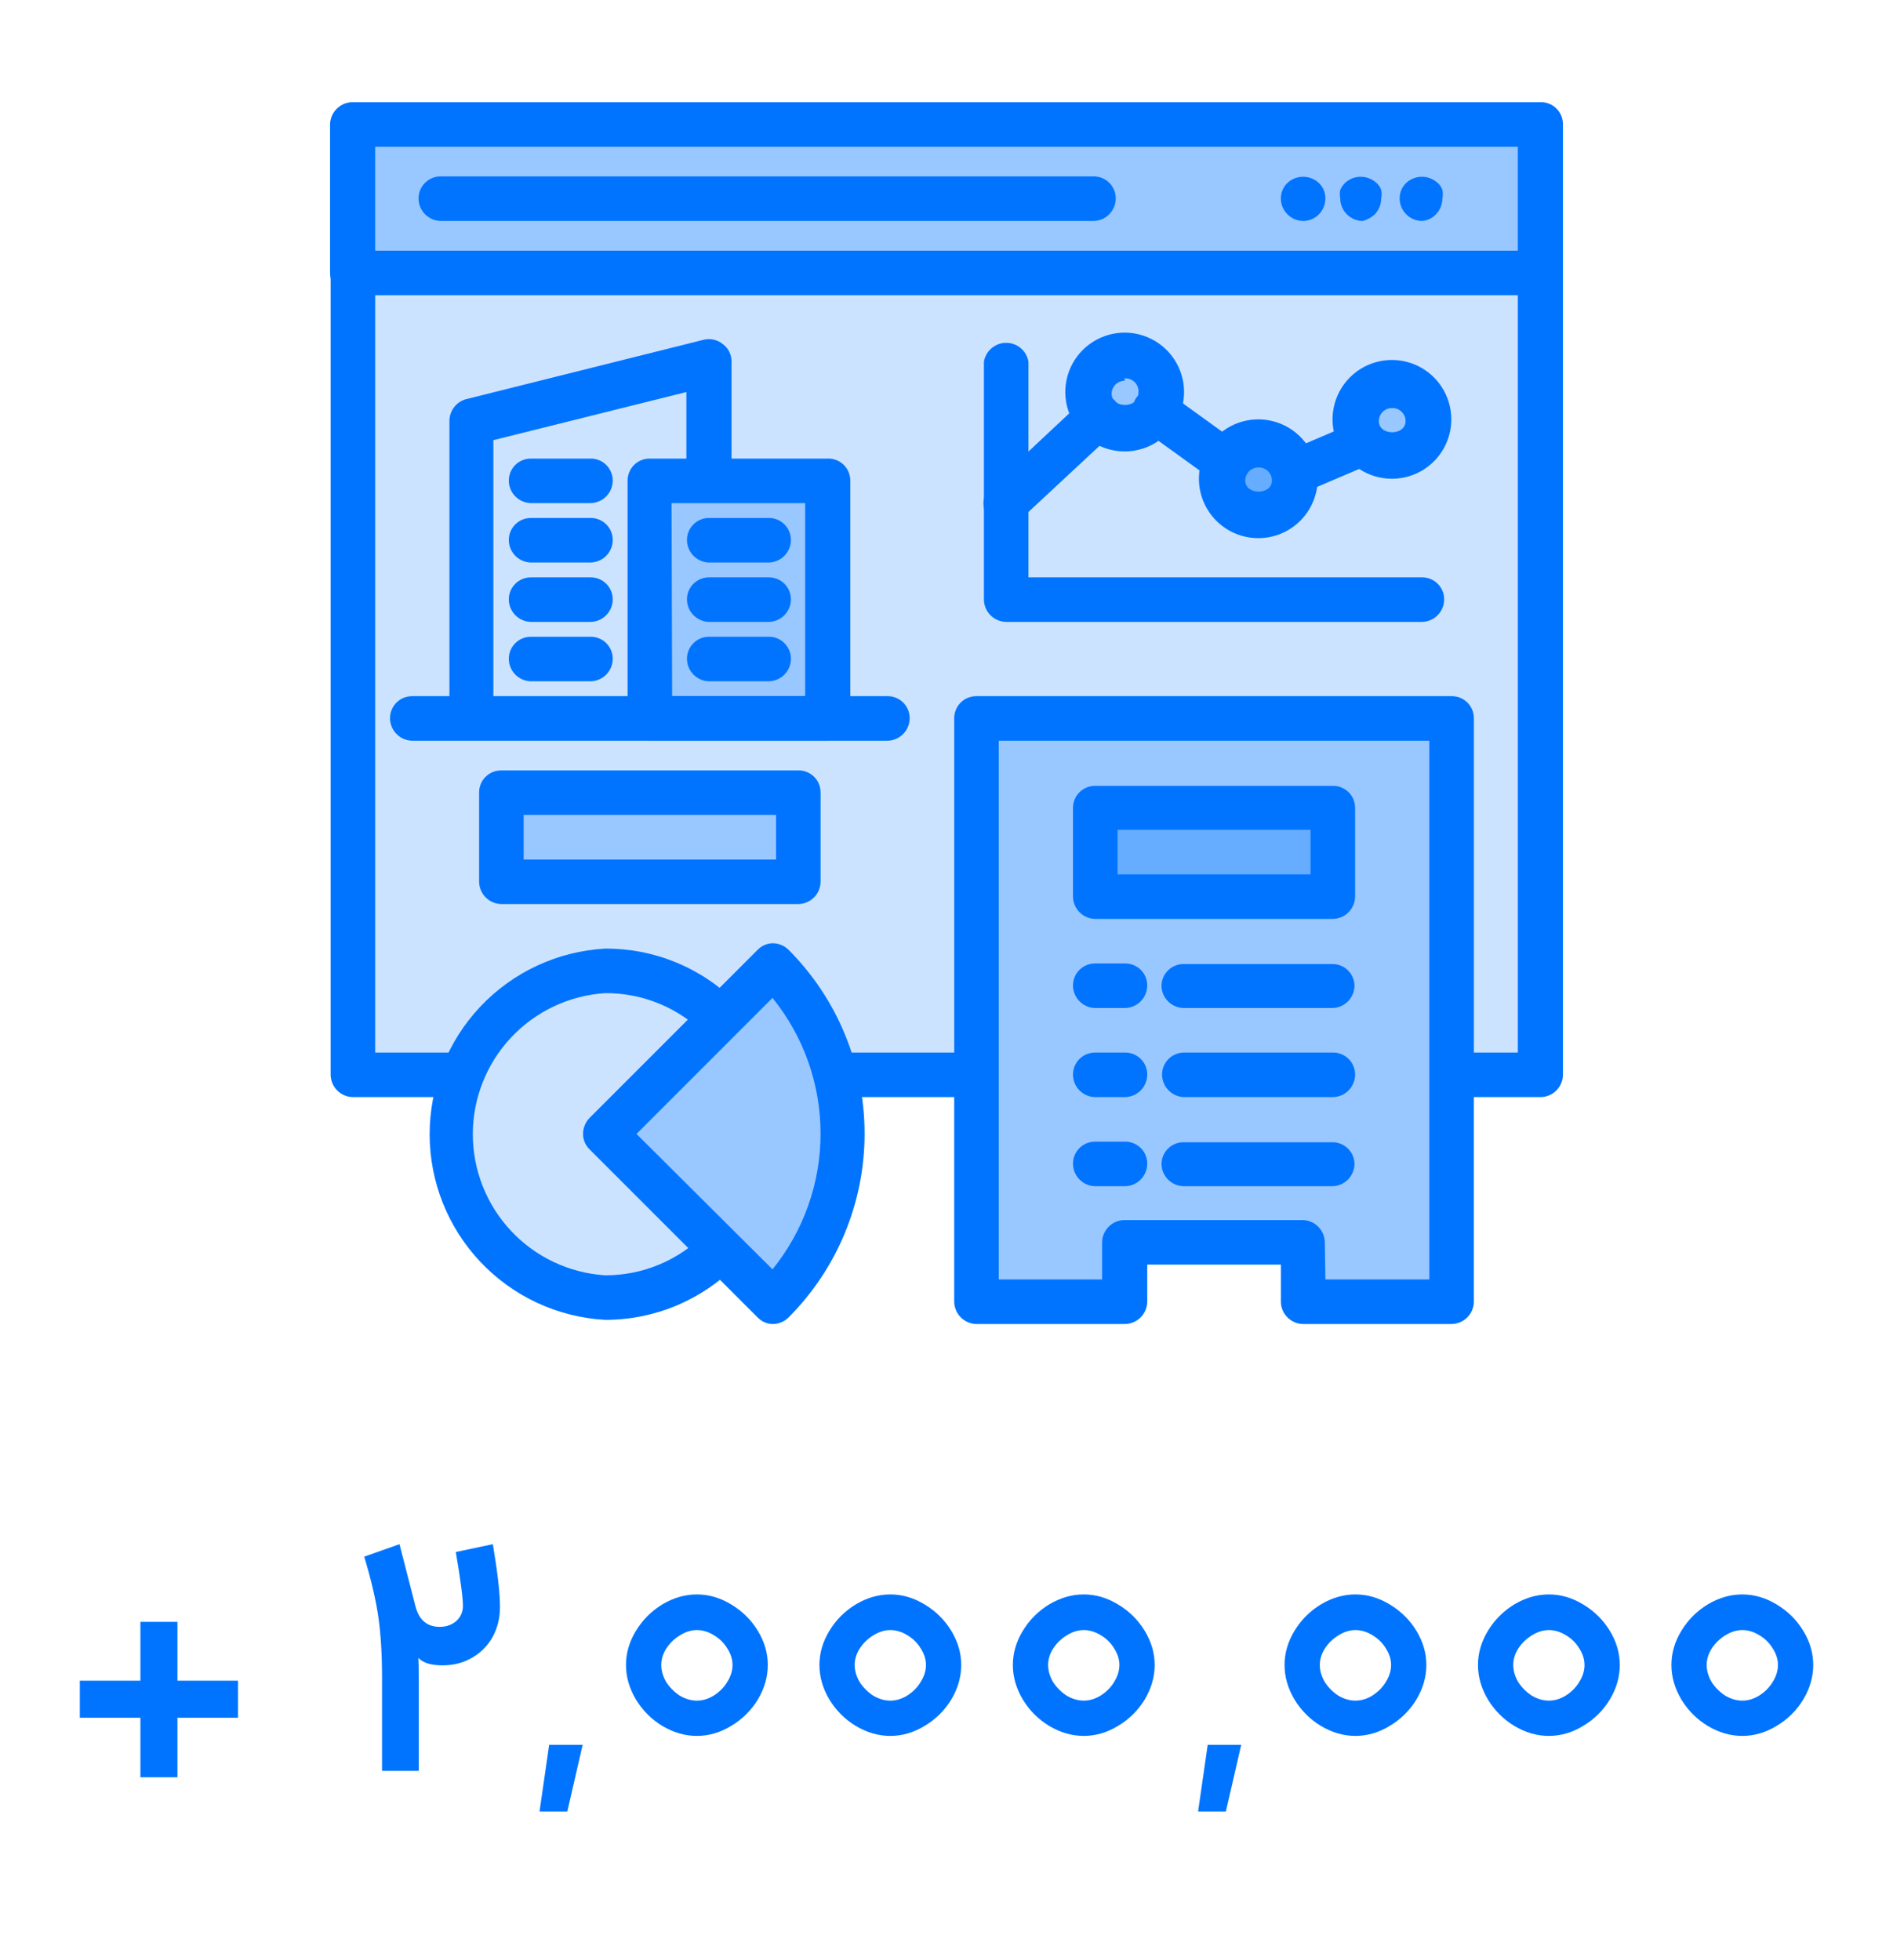 <svg width="170" height="176" viewBox="0 0 170 176" fill="none" xmlns="http://www.w3.org/2000/svg">
<path d="M138.334 11.146H31.667V96.48H138.334V11.146Z" fill="#CCE3FF"/>
<path d="M138.333 98.507H31.667C31.139 98.493 30.637 98.273 30.268 97.895C29.899 97.516 29.693 97.009 29.693 96.48V11.147C29.693 10.888 29.744 10.631 29.843 10.392C29.943 10.152 30.088 9.935 30.271 9.752C30.455 9.568 30.672 9.423 30.912 9.324C31.151 9.225 31.407 9.174 31.667 9.174H138.333C138.597 9.166 138.859 9.212 139.105 9.308C139.351 9.404 139.574 9.548 139.763 9.732C139.952 9.916 140.102 10.136 140.205 10.379C140.307 10.622 140.36 10.883 140.36 11.147V96.48C140.36 97.018 140.146 97.533 139.766 97.913C139.386 98.293 138.871 98.507 138.333 98.507ZM33.693 94.507H136.307V13.174H33.693V94.507Z" fill="#0074FF"/>
<path d="M138.334 11.146H31.667V24.48H138.334V11.146Z" fill="#99C7FF"/>
<path d="M138.333 26.507H31.666C31.138 26.507 30.63 26.301 30.252 25.932C29.873 25.564 29.654 25.062 29.64 24.534V11.2C29.64 10.941 29.691 10.684 29.79 10.445C29.889 10.206 30.034 9.988 30.218 9.805C30.401 9.622 30.618 9.476 30.858 9.377C31.097 9.278 31.354 9.227 31.613 9.227H138.28C138.543 9.22 138.806 9.265 139.051 9.361C139.297 9.457 139.521 9.602 139.71 9.786C139.899 9.97 140.049 10.19 140.151 10.432C140.254 10.675 140.306 10.937 140.306 11.2V24.534C140.293 25.053 140.081 25.547 139.713 25.914C139.346 26.281 138.852 26.493 138.333 26.507ZM33.693 22.507H136.306V13.174H33.693V22.507Z" fill="#0074FF"/>
<path d="M98.227 19.84H39.56C39.032 19.826 38.53 19.606 38.161 19.228C37.793 18.849 37.587 18.341 37.587 17.813C37.587 17.554 37.638 17.297 37.737 17.058C37.836 16.819 37.982 16.601 38.165 16.418C38.348 16.235 38.566 16.089 38.805 15.99C39.044 15.891 39.301 15.84 39.56 15.84H98.227C98.486 15.84 98.743 15.891 98.982 15.99C99.222 16.089 99.439 16.235 99.622 16.418C99.805 16.601 99.951 16.819 100.05 17.058C100.149 17.297 100.2 17.554 100.2 17.813C100.2 18.341 99.994 18.849 99.626 19.228C99.257 19.606 98.755 19.826 98.227 19.84Z" fill="#0074FF"/>
<path d="M117.053 19.84C116.516 19.84 116 19.626 115.62 19.246C115.24 18.866 115.026 18.351 115.026 17.813C115.026 17.554 115.077 17.298 115.178 17.06C115.279 16.822 115.427 16.606 115.613 16.427C115.998 16.07 116.502 15.873 117.026 15.873C117.55 15.873 118.055 16.07 118.44 16.427C118.626 16.606 118.774 16.822 118.875 17.06C118.975 17.298 119.027 17.554 119.026 17.813C119.024 18.351 118.814 18.867 118.44 19.253C118.07 19.619 117.573 19.83 117.053 19.84Z" fill="#0074FF"/>
<path d="M122.387 19.84C121.849 19.84 121.334 19.626 120.954 19.246C120.573 18.866 120.36 18.351 120.36 17.813C120.31 17.567 120.31 17.313 120.36 17.067C120.458 16.827 120.603 16.609 120.787 16.427C121.171 16.07 121.676 15.873 122.2 15.873C122.724 15.873 123.229 16.07 123.613 16.427C123.815 16.593 123.964 16.816 124.04 17.067C124.09 17.313 124.09 17.567 124.04 17.813C124.038 18.351 123.828 18.867 123.453 19.253C123.262 19.426 123.046 19.569 122.813 19.68C122.678 19.75 122.535 19.804 122.387 19.84Z" fill="#0074FF"/>
<path d="M127.72 19.84C127.183 19.84 126.667 19.626 126.287 19.246C125.907 18.866 125.693 18.351 125.693 17.813C125.693 17.554 125.744 17.298 125.845 17.06C125.946 16.822 126.094 16.606 126.28 16.427C126.665 16.07 127.169 15.873 127.693 15.873C128.217 15.873 128.722 16.07 129.107 16.427C129.309 16.593 129.457 16.816 129.533 17.067C129.584 17.313 129.584 17.567 129.533 17.813C129.531 18.351 129.321 18.867 128.947 19.253C128.623 19.592 128.187 19.8 127.72 19.84Z" fill="#0074FF"/>
<path d="M130.334 64.48V116.853H117V111.52H101V116.853H87.667V64.48H130.334Z" fill="#99C7FF"/>
<path d="M130.333 118.88H117C116.481 118.866 115.987 118.654 115.62 118.287C115.252 117.92 115.04 117.426 115.027 116.907V113.547H103.027V116.907C103.013 117.435 102.793 117.937 102.415 118.305C102.036 118.674 101.528 118.88 101 118.88H87.667C87.148 118.866 86.653 118.654 86.286 118.287C85.919 117.92 85.707 117.426 85.693 116.907V64.48C85.693 63.956 85.901 63.455 86.271 63.084C86.641 62.715 87.143 62.507 87.667 62.507H130.333C130.597 62.499 130.859 62.545 131.105 62.641C131.351 62.737 131.574 62.881 131.763 63.065C131.952 63.249 132.102 63.469 132.205 63.712C132.307 63.955 132.36 64.216 132.36 64.48V116.907C132.346 117.435 132.126 117.937 131.748 118.305C131.369 118.674 130.862 118.88 130.333 118.88ZM119.027 114.88H128.36V66.507H89.693V114.88H98.973V111.573C98.973 111.045 99.179 110.537 99.548 110.159C99.917 109.78 100.418 109.56 100.947 109.547H116.947C117.484 109.547 118 109.76 118.38 110.14C118.76 110.52 118.973 111.036 118.973 111.573L119.027 114.88Z" fill="#0074FF"/>
<path d="M119.666 72.48H98.333V80.48H119.666V72.48Z" fill="#66ACFF"/>
<path d="M119.667 82.507H98.334C97.805 82.493 97.304 82.273 96.935 81.894C96.566 81.516 96.36 81.008 96.36 80.48V72.533C96.36 72.274 96.411 72.017 96.51 71.778C96.61 71.539 96.755 71.321 96.938 71.138C97.122 70.955 97.339 70.809 97.579 70.71C97.818 70.611 98.075 70.56 98.334 70.56H119.667C119.931 70.553 120.193 70.599 120.439 70.694C120.684 70.79 120.908 70.935 121.097 71.119C121.286 71.303 121.436 71.522 121.539 71.766C121.641 72.008 121.694 72.269 121.694 72.533V80.533C121.68 81.061 121.46 81.563 121.082 81.932C120.703 82.3 120.195 82.507 119.667 82.507ZM100.36 78.507H117.694V74.507H100.36V78.507Z" fill="#0074FF"/>
<path d="M101 90.507H98.334C97.805 90.493 97.304 90.273 96.935 89.894C96.566 89.516 96.36 89.008 96.36 88.48C96.36 87.957 96.568 87.455 96.938 87.085C97.308 86.715 97.81 86.507 98.334 86.507H101C101.264 86.499 101.526 86.545 101.772 86.641C102.017 86.737 102.241 86.881 102.43 87.065C102.619 87.249 102.769 87.469 102.872 87.712C102.974 87.955 103.027 88.216 103.027 88.48C103.027 89.017 102.813 89.533 102.433 89.913C102.053 90.293 101.538 90.507 101 90.507Z" fill="#0074FF"/>
<path d="M119.667 90.507H106.333C105.805 90.507 105.297 90.3 104.919 89.932C104.54 89.563 104.321 89.061 104.307 88.533C104.307 88.01 104.515 87.508 104.885 87.138C105.255 86.768 105.757 86.56 106.28 86.56H119.613C119.877 86.553 120.139 86.599 120.385 86.694C120.63 86.79 120.854 86.935 121.043 87.119C121.232 87.303 121.382 87.522 121.485 87.766C121.587 88.008 121.64 88.269 121.64 88.533C121.626 89.052 121.414 89.546 121.047 89.914C120.68 90.281 120.186 90.493 119.667 90.507Z" fill="#0074FF"/>
<path d="M101 98.507H98.334C97.805 98.493 97.304 98.273 96.935 97.894C96.566 97.516 96.36 97.008 96.36 96.48C96.36 95.957 96.568 95.455 96.938 95.085C97.308 94.715 97.81 94.507 98.334 94.507H101C101.264 94.499 101.526 94.545 101.772 94.641C102.017 94.737 102.241 94.881 102.43 95.065C102.619 95.249 102.769 95.469 102.872 95.712C102.974 95.955 103.027 96.216 103.027 96.48C103.027 97.017 102.813 97.533 102.433 97.913C102.053 98.293 101.538 98.507 101 98.507Z" fill="#0074FF"/>
<path d="M119.667 98.507H106.334C105.805 98.493 105.304 98.273 104.935 97.894C104.566 97.516 104.36 97.008 104.36 96.48C104.36 95.957 104.568 95.455 104.938 95.085C105.308 94.715 105.81 94.507 106.334 94.507H119.667C119.931 94.499 120.193 94.545 120.439 94.641C120.684 94.737 120.908 94.881 121.097 95.065C121.286 95.249 121.436 95.469 121.539 95.712C121.641 95.955 121.694 96.216 121.694 96.48C121.694 97.017 121.48 97.533 121.1 97.913C120.72 98.293 120.204 98.507 119.667 98.507Z" fill="#0074FF"/>
<path d="M101 106.507H98.334C97.805 106.493 97.304 106.273 96.935 105.894C96.566 105.516 96.36 105.008 96.36 104.48C96.36 103.957 96.568 103.455 96.938 103.085C97.308 102.714 97.81 102.507 98.334 102.507H101C101.264 102.499 101.526 102.545 101.772 102.641C102.017 102.737 102.241 102.881 102.43 103.065C102.619 103.249 102.769 103.469 102.872 103.712C102.974 103.955 103.027 104.216 103.027 104.48C103.027 105.017 102.813 105.533 102.433 105.913C102.053 106.293 101.538 106.507 101 106.507Z" fill="#0074FF"/>
<path d="M119.667 106.506H106.333C105.805 106.507 105.297 106.3 104.919 105.932C104.54 105.563 104.321 105.061 104.307 104.533C104.307 104.01 104.515 103.508 104.885 103.138C105.255 102.768 105.757 102.56 106.28 102.56H119.613C119.877 102.553 120.139 102.598 120.385 102.694C120.63 102.79 120.854 102.935 121.043 103.119C121.232 103.303 121.382 103.522 121.485 103.765C121.587 104.008 121.64 104.269 121.64 104.533C121.626 105.052 121.414 105.546 121.047 105.914C120.68 106.281 120.186 106.493 119.667 106.506Z" fill="#0074FF"/>
<path d="M71.667 71.147H45V79.147H71.667V71.147Z" fill="#99C7FF"/>
<path d="M71.666 81.174H45C44.471 81.16 43.97 80.94 43.601 80.561C43.232 80.183 43.026 79.675 43.026 79.147V71.147C43.026 70.624 43.234 70.122 43.604 69.751C43.974 69.382 44.476 69.174 45 69.174H71.666C71.93 69.166 72.192 69.212 72.438 69.308C72.683 69.404 72.907 69.548 73.096 69.732C73.285 69.916 73.435 70.136 73.538 70.379C73.64 70.622 73.693 70.883 73.693 71.147V79.147C73.693 79.684 73.48 80.2 73.099 80.58C72.719 80.96 72.204 81.174 71.666 81.174ZM47.026 77.174H69.693V73.174H47.026V77.174Z" fill="#0074FF"/>
<path d="M74.333 43.147H58.333V64.48H74.333V43.147Z" fill="#99C7FF"/>
<path d="M74.334 66.507H58.334C57.806 66.493 57.304 66.273 56.935 65.895C56.566 65.516 56.36 65.009 56.36 64.48V43.147C56.36 42.888 56.411 42.631 56.511 42.392C56.61 42.152 56.755 41.935 56.938 41.752C57.122 41.568 57.339 41.423 57.578 41.324C57.818 41.225 58.075 41.174 58.334 41.174H74.334C74.597 41.166 74.86 41.212 75.105 41.308C75.351 41.404 75.575 41.548 75.764 41.732C75.953 41.916 76.103 42.136 76.205 42.379C76.308 42.622 76.36 42.883 76.36 43.147V64.48C76.36 65.018 76.147 65.533 75.767 65.913C75.387 66.293 74.871 66.507 74.334 66.507ZM60.36 62.507H72.307V45.174H60.307L60.36 62.507Z" fill="#0074FF"/>
<path d="M63.667 66.454H42.334C41.815 66.44 41.321 66.228 40.953 65.861C40.586 65.493 40.374 64.999 40.36 64.48V37.813C40.356 37.366 40.501 36.929 40.771 36.572C41.041 36.215 41.422 35.958 41.854 35.84L63.187 30.507C63.481 30.434 63.788 30.43 64.084 30.494C64.38 30.559 64.657 30.691 64.894 30.88C65.147 31.062 65.352 31.302 65.492 31.581C65.631 31.86 65.7 32.169 65.694 32.48V43.147H61.64V35.2L44.307 39.52V62.614H63.614L63.667 66.454Z" fill="#0074FF"/>
<path d="M79.666 66.507H37C36.471 66.493 35.97 66.273 35.601 65.894C35.232 65.516 35.026 65.008 35.026 64.48C35.026 63.956 35.234 63.455 35.604 63.084C35.974 62.715 36.476 62.507 37 62.507H79.666C79.93 62.499 80.192 62.545 80.438 62.641C80.683 62.737 80.907 62.881 81.096 63.065C81.285 63.249 81.435 63.469 81.538 63.712C81.64 63.955 81.693 64.216 81.693 64.48C81.693 65.017 81.48 65.533 81.099 65.913C80.719 66.293 80.204 66.507 79.666 66.507Z" fill="#0074FF"/>
<path d="M69 50.507H63.667C63.139 50.493 62.637 50.273 62.268 49.894C61.899 49.516 61.693 49.008 61.693 48.48C61.693 48.221 61.744 47.964 61.843 47.725C61.943 47.485 62.088 47.268 62.271 47.084C62.455 46.901 62.672 46.756 62.911 46.657C63.151 46.558 63.407 46.507 63.667 46.507H69C69.264 46.499 69.526 46.545 69.772 46.641C70.017 46.737 70.241 46.881 70.43 47.065C70.619 47.249 70.769 47.469 70.871 47.712C70.974 47.955 71.027 48.216 71.027 48.48C71.027 49.017 70.813 49.533 70.433 49.913C70.053 50.293 69.537 50.507 69 50.507Z" fill="#0074FF"/>
<path d="M69 55.84H63.667C63.139 55.826 62.637 55.606 62.268 55.228C61.899 54.849 61.693 54.342 61.693 53.813C61.693 53.554 61.744 53.298 61.843 53.058C61.943 52.819 62.088 52.601 62.271 52.418C62.455 52.235 62.672 52.089 62.911 51.99C63.151 51.891 63.407 51.84 63.667 51.84H69C69.264 51.833 69.526 51.879 69.772 51.975C70.017 52.071 70.241 52.215 70.43 52.399C70.619 52.583 70.769 52.803 70.871 53.046C70.974 53.289 71.027 53.55 71.027 53.813C71.027 54.351 70.813 54.866 70.433 55.246C70.053 55.627 69.537 55.84 69 55.84Z" fill="#0074FF"/>
<path d="M69 61.174H63.667C63.139 61.16 62.637 60.94 62.268 60.561C61.899 60.183 61.693 59.675 61.693 59.147C61.693 58.623 61.901 58.122 62.271 57.752C62.641 57.382 63.143 57.174 63.667 57.174H69C69.264 57.166 69.526 57.212 69.772 57.308C70.017 57.404 70.241 57.548 70.43 57.732C70.619 57.916 70.769 58.136 70.871 58.379C70.974 58.622 71.027 58.883 71.027 59.147C71.027 59.684 70.813 60.2 70.433 60.58C70.053 60.96 69.537 61.174 69 61.174Z" fill="#0074FF"/>
<path d="M53 50.507H47.667C47.139 50.493 46.637 50.273 46.268 49.894C45.899 49.516 45.693 49.008 45.693 48.48C45.693 48.221 45.744 47.964 45.843 47.725C45.943 47.485 46.088 47.268 46.271 47.084C46.455 46.901 46.672 46.756 46.911 46.657C47.151 46.558 47.407 46.507 47.667 46.507H53C53.264 46.499 53.526 46.545 53.772 46.641C54.017 46.737 54.241 46.881 54.43 47.065C54.619 47.249 54.769 47.469 54.871 47.712C54.974 47.955 55.027 48.216 55.027 48.48C55.027 49.017 54.813 49.533 54.433 49.913C54.053 50.293 53.538 50.507 53 50.507Z" fill="#0074FF"/>
<path d="M53 45.174H47.667C47.139 45.16 46.637 44.94 46.268 44.561C45.899 44.183 45.693 43.675 45.693 43.147C45.693 42.623 45.901 42.122 46.271 41.752C46.641 41.382 47.143 41.174 47.667 41.174H53C53.264 41.166 53.526 41.212 53.772 41.308C54.017 41.404 54.241 41.548 54.43 41.732C54.619 41.916 54.769 42.136 54.871 42.379C54.974 42.622 55.027 42.883 55.027 43.147C55.027 43.684 54.813 44.2 54.433 44.58C54.053 44.96 53.538 45.174 53 45.174Z" fill="#0074FF"/>
<path d="M53 55.84H47.667C47.139 55.826 46.637 55.606 46.268 55.228C45.899 54.849 45.693 54.342 45.693 53.813C45.693 53.554 45.744 53.298 45.843 53.058C45.943 52.819 46.088 52.601 46.271 52.418C46.455 52.235 46.672 52.089 46.911 51.99C47.151 51.891 47.407 51.84 47.667 51.84H53C53.264 51.833 53.526 51.879 53.772 51.975C54.017 52.071 54.241 52.215 54.43 52.399C54.619 52.583 54.769 52.803 54.871 53.046C54.974 53.289 55.027 53.55 55.027 53.813C55.027 54.351 54.813 54.866 54.433 55.246C54.053 55.627 53.538 55.84 53 55.84Z" fill="#0074FF"/>
<path d="M53 61.174H47.667C47.139 61.16 46.637 60.94 46.268 60.561C45.899 60.183 45.693 59.675 45.693 59.147C45.693 58.623 45.901 58.122 46.271 57.752C46.641 57.382 47.143 57.174 47.667 57.174H53C53.264 57.166 53.526 57.212 53.772 57.308C54.017 57.404 54.241 57.548 54.43 57.732C54.619 57.916 54.769 58.136 54.871 58.379C54.974 58.622 55.027 58.883 55.027 59.147C55.027 59.684 54.813 60.2 54.433 60.58C54.053 60.96 53.538 61.174 53 61.174Z" fill="#0074FF"/>
<path d="M64.733 112.16C63.038 113.862 60.952 115.122 58.656 115.828C56.361 116.535 53.927 116.667 51.569 116.213C49.211 115.76 47 114.734 45.131 113.225C43.262 111.717 41.791 109.773 40.849 107.564C39.907 105.355 39.522 102.948 39.728 100.555C39.933 98.163 40.723 95.857 42.028 93.841C43.334 91.825 45.114 90.16 47.213 88.993C49.312 87.826 51.665 87.192 54.066 87.147C56.038 87.116 57.997 87.477 59.828 88.209C61.659 88.942 63.327 90.031 64.733 91.414" fill="#CCE3FF"/>
<path d="M54.333 118.507C50.076 118.266 46.072 116.405 43.144 113.306C40.215 110.206 38.583 106.104 38.583 101.84C38.583 97.576 40.215 93.473 43.144 90.374C46.072 87.275 50.076 85.414 54.333 85.173C56.522 85.159 58.691 85.581 60.715 86.414C62.738 87.247 64.576 88.475 66.12 90.026L63.293 92.853C62.12 91.674 60.723 90.74 59.185 90.109C57.646 89.477 55.996 89.159 54.333 89.173C51.116 89.382 48.099 90.807 45.894 93.16C43.689 95.512 42.462 98.616 42.462 101.84C42.462 105.064 43.689 108.167 45.894 110.52C48.099 112.872 51.116 114.298 54.333 114.507C56 114.514 57.652 114.188 59.191 113.547C60.73 112.905 62.125 111.962 63.293 110.773L66.12 113.6C64.579 115.158 62.743 116.394 60.719 117.237C58.696 118.079 56.525 118.511 54.333 118.507Z" fill="#0074FF"/>
<path d="M75.666 101.814C75.668 104.616 75.119 107.391 74.048 109.981C72.977 112.571 71.407 114.924 69.426 116.907L54.333 101.814L69.426 86.72C71.407 88.703 72.977 91.056 74.048 93.646C75.119 96.236 75.668 99.011 75.666 101.814Z" fill="#99C7FF"/>
<path d="M69.427 118.88C69.168 118.881 68.912 118.829 68.674 118.728C68.436 118.628 68.22 118.48 68.04 118.293L52.947 103.2C52.761 103.02 52.613 102.805 52.512 102.567C52.411 102.328 52.36 102.072 52.36 101.813C52.362 101.276 52.573 100.759 52.947 100.373L68.04 85.28C68.22 85.094 68.436 84.946 68.674 84.845C68.912 84.744 69.168 84.693 69.427 84.693C69.947 84.704 70.444 84.914 70.814 85.28C75.188 89.66 77.644 95.597 77.644 101.787C77.644 107.977 75.188 113.913 70.814 118.293C70.444 118.66 69.947 118.87 69.427 118.88ZM57.16 101.813L69.374 113.973C72.167 110.526 73.691 106.224 73.691 101.787C73.691 97.35 72.167 93.048 69.374 89.6L57.16 101.813Z" fill="#0074FF"/>
<path d="M127.667 55.84H90.334C89.805 55.826 89.304 55.607 88.935 55.228C88.566 54.849 88.36 54.342 88.36 53.814V32.48C88.438 32.006 88.682 31.575 89.048 31.263C89.415 30.952 89.88 30.781 90.36 30.781C90.841 30.781 91.306 30.952 91.672 31.263C92.039 31.575 92.283 32.006 92.36 32.48V51.84H127.667C127.931 51.833 128.193 51.879 128.439 51.975C128.684 52.071 128.908 52.215 129.097 52.399C129.286 52.583 129.436 52.803 129.539 53.046C129.641 53.289 129.694 53.55 129.694 53.814C129.694 54.351 129.48 54.867 129.1 55.247C128.72 55.627 128.204 55.84 127.667 55.84Z" fill="#0074FF"/>
<path d="M101 38.347C102.767 38.347 104.2 36.914 104.2 35.147C104.2 33.38 102.767 31.947 101 31.947C99.233 31.947 97.8 33.38 97.8 35.147C97.8 36.914 99.233 38.347 101 38.347Z" fill="#99C7FF"/>
<path d="M101 40.533C99.945 40.533 98.914 40.221 98.037 39.635C97.16 39.048 96.477 38.215 96.073 37.241C95.669 36.267 95.564 35.194 95.769 34.16C95.975 33.125 96.483 32.175 97.229 31.429C97.975 30.683 98.925 30.175 99.96 29.969C100.994 29.763 102.067 29.869 103.041 30.273C104.016 30.676 104.849 31.36 105.435 32.237C106.021 33.114 106.334 34.145 106.334 35.2C106.334 36.614 105.772 37.971 104.772 38.971C103.771 39.971 102.415 40.533 101 40.533ZM101 34.187C100.689 34.187 100.391 34.31 100.171 34.53C99.951 34.75 99.827 35.049 99.827 35.36C99.827 36.693 102.227 36.693 102.227 35.36C102.26 35.184 102.252 35.004 102.205 34.832C102.157 34.66 102.071 34.501 101.952 34.367C101.834 34.233 101.687 34.128 101.522 34.06C101.357 33.992 101.178 33.962 101 33.973V34.187Z" fill="#0074FF"/>
<path d="M125 41.013C126.767 41.013 128.2 39.581 128.2 37.813C128.2 36.046 126.767 34.613 125 34.613C123.232 34.613 121.8 36.046 121.8 37.813C121.8 39.581 123.232 41.013 125 41.013Z" fill="#99C7FF"/>
<path d="M125 42.986C123.945 42.986 122.914 42.674 122.037 42.088C121.16 41.502 120.477 40.669 120.073 39.694C119.669 38.72 119.564 37.647 119.769 36.613C119.975 35.578 120.483 34.628 121.229 33.882C121.975 33.136 122.925 32.628 123.96 32.422C124.994 32.217 126.067 32.322 127.041 32.726C128.016 33.129 128.849 33.813 129.435 34.69C130.021 35.567 130.334 36.598 130.334 37.653C130.334 39.068 129.772 40.424 128.772 41.424C127.771 42.425 126.415 42.986 125 42.986ZM125 36.64C124.689 36.64 124.391 36.763 124.171 36.983C123.951 37.203 123.827 37.502 123.827 37.813C123.827 39.147 126.227 39.147 126.227 37.813C126.227 37.654 126.195 37.497 126.133 37.352C126.071 37.206 125.979 37.074 125.865 36.964C125.75 36.854 125.614 36.769 125.466 36.713C125.317 36.658 125.159 36.633 125 36.64Z" fill="#0074FF"/>
<path d="M113 46.347C114.767 46.347 116.2 44.914 116.2 43.147C116.2 41.38 114.767 39.947 113 39.947C111.232 39.947 109.8 41.38 109.8 43.147C109.8 44.914 111.232 46.347 113 46.347Z" fill="#66ACFF"/>
<path d="M113 48.32C111.945 48.32 110.914 48.007 110.037 47.421C109.16 46.835 108.477 46.002 108.073 45.028C107.669 44.053 107.564 42.981 107.769 41.946C107.975 40.912 108.483 39.961 109.229 39.215C109.975 38.469 110.925 37.962 111.96 37.756C112.994 37.55 114.067 37.656 115.041 38.059C116.016 38.463 116.849 39.147 117.435 40.024C118.021 40.901 118.334 41.932 118.334 42.987C118.334 44.401 117.772 45.758 116.772 46.758C115.771 47.758 114.415 48.32 113 48.32ZM113 41.973C112.689 41.973 112.391 42.097 112.171 42.317C111.951 42.537 111.827 42.836 111.827 43.147C111.827 44.48 114.227 44.48 114.227 43.147C114.227 42.988 114.195 42.831 114.133 42.685C114.071 42.539 113.979 42.407 113.865 42.297C113.75 42.188 113.614 42.103 113.466 42.047C113.317 41.991 113.159 41.966 113 41.973Z" fill="#0074FF"/>
<path d="M90.334 47.253C90.062 47.255 89.793 47.198 89.545 47.088C89.297 46.978 89.075 46.816 88.894 46.613C88.525 46.235 88.319 45.728 88.319 45.2C88.319 44.672 88.525 44.165 88.894 43.787L97.267 35.947C97.645 35.579 98.152 35.373 98.68 35.373C99.208 35.373 99.715 35.579 100.093 35.947C100.282 36.131 100.432 36.35 100.535 36.593C100.637 36.836 100.69 37.097 100.69 37.36C100.69 37.623 100.637 37.884 100.535 38.127C100.432 38.37 100.282 38.59 100.093 38.773L91.667 46.613C91.5 46.805 91.296 46.961 91.066 47.071C90.837 47.181 90.588 47.243 90.334 47.253Z" fill="#0074FF"/>
<path d="M110.227 43.573C109.805 43.581 109.393 43.45 109.053 43.2L102.547 38.507C102.329 38.353 102.145 38.157 102.003 37.932C101.861 37.706 101.766 37.455 101.721 37.193C101.676 36.93 101.684 36.662 101.743 36.402C101.803 36.142 101.913 35.897 102.067 35.68C102.394 35.261 102.869 34.983 103.395 34.904C103.921 34.825 104.457 34.95 104.893 35.253L111.4 39.947C111.619 40.1 111.805 40.296 111.945 40.523C112.086 40.751 112.179 41.004 112.219 41.269C112.259 41.533 112.245 41.803 112.177 42.061C112.11 42.32 111.991 42.562 111.827 42.773C111.645 43.026 111.404 43.232 111.126 43.371C110.847 43.511 110.538 43.58 110.227 43.573Z" fill="#0074FF"/>
<path d="M116.2 44.427C115.812 44.417 115.435 44.297 115.113 44.079C114.792 43.862 114.54 43.556 114.387 43.2C114.282 42.959 114.227 42.699 114.224 42.436C114.221 42.173 114.271 41.912 114.37 41.669C114.469 41.425 114.616 41.204 114.802 41.018C114.988 40.832 115.21 40.686 115.453 40.587L121.693 37.92C121.935 37.815 122.194 37.76 122.457 37.757C122.72 37.754 122.981 37.804 123.225 37.903C123.468 38.002 123.689 38.15 123.875 38.336C124.061 38.522 124.208 38.743 124.307 38.987C124.411 39.228 124.467 39.487 124.47 39.751C124.472 40.013 124.423 40.274 124.323 40.518C124.224 40.761 124.077 40.982 123.891 41.168C123.705 41.354 123.484 41.501 123.24 41.6L117 44.267C116.746 44.371 116.475 44.425 116.2 44.427Z" fill="#0074FF"/>
<path d="M7.169 150.904H12.609V145.624H15.937V150.904H21.377V154.232H15.937V159.576H12.609V154.232H7.169V150.904ZM39.749 149.528C38.703 149.528 37.978 149.304 37.573 148.856C37.594 149.197 37.605 149.795 37.605 150.648V159H34.309V150.68C34.309 148.589 34.202 146.787 33.989 145.272C33.775 143.736 33.349 141.901 32.709 139.768L35.877 138.648L37.317 144.248C37.637 145.464 38.362 146.072 39.493 146.072C40.069 146.072 40.559 145.901 40.965 145.56C41.37 145.197 41.573 144.739 41.573 144.184C41.573 143.459 41.359 141.848 40.933 139.352L44.261 138.648C44.687 141.187 44.901 143.064 44.901 144.28C44.901 145.283 44.677 146.189 44.229 147C43.781 147.789 43.162 148.408 42.373 148.856C41.605 149.304 40.73 149.528 39.749 149.528ZM52.325 156.664H49.317L48.453 162.648H50.949L52.325 156.664ZM62.584 143.16C63.651 143.16 64.675 143.459 65.656 144.056C66.659 144.653 67.459 145.443 68.056 146.424C68.654 147.405 68.952 148.429 68.952 149.496C68.952 150.563 68.654 151.597 68.056 152.6C67.459 153.581 66.659 154.371 65.656 154.968C64.675 155.565 63.651 155.864 62.584 155.864C61.518 155.864 60.483 155.565 59.48 154.968C58.499 154.371 57.71 153.581 57.112 152.6C56.515 151.597 56.216 150.563 56.216 149.496C56.216 148.429 56.515 147.405 57.112 146.424C57.71 145.443 58.499 144.653 59.48 144.056C60.483 143.459 61.518 143.16 62.584 143.16ZM62.584 152.696C63.096 152.696 63.598 152.547 64.088 152.248C64.6 151.928 65.006 151.523 65.304 151.032C65.624 150.52 65.784 150.008 65.784 149.496C65.784 148.984 65.624 148.483 65.304 147.992C65.006 147.501 64.6 147.107 64.088 146.808C63.598 146.509 63.096 146.36 62.584 146.36C62.072 146.36 61.56 146.52 61.048 146.84C60.558 147.139 60.152 147.533 59.832 148.024C59.534 148.493 59.384 148.984 59.384 149.496C59.384 150.008 59.534 150.52 59.832 151.032C60.152 151.523 60.558 151.928 61.048 152.248C61.56 152.547 62.072 152.696 62.584 152.696ZM79.956 143.16C81.022 143.16 82.046 143.459 83.028 144.056C84.03 144.653 84.83 145.443 85.427 146.424C86.025 147.405 86.323 148.429 86.323 149.496C86.323 150.563 86.025 151.597 85.427 152.6C84.83 153.581 84.03 154.371 83.028 154.968C82.046 155.565 81.022 155.864 79.956 155.864C78.889 155.864 77.854 155.565 76.852 154.968C75.87 154.371 75.081 153.581 74.484 152.6C73.886 151.597 73.588 150.563 73.588 149.496C73.588 148.429 73.886 147.405 74.484 146.424C75.081 145.443 75.87 144.653 76.852 144.056C77.854 143.459 78.889 143.16 79.956 143.16ZM79.956 152.696C80.468 152.696 80.969 152.547 81.46 152.248C81.972 151.928 82.377 151.523 82.675 151.032C82.996 150.52 83.156 150.008 83.156 149.496C83.156 148.984 82.996 148.483 82.675 147.992C82.377 147.501 81.972 147.107 81.46 146.808C80.969 146.509 80.468 146.36 79.956 146.36C79.444 146.36 78.931 146.52 78.419 146.84C77.929 147.139 77.523 147.533 77.204 148.024C76.905 148.493 76.755 148.984 76.755 149.496C76.755 150.008 76.905 150.52 77.204 151.032C77.523 151.523 77.929 151.928 78.419 152.248C78.931 152.547 79.444 152.696 79.956 152.696ZM97.327 143.16C98.393 143.16 99.417 143.459 100.399 144.056C101.401 144.653 102.201 145.443 102.799 146.424C103.396 147.405 103.695 148.429 103.695 149.496C103.695 150.563 103.396 151.597 102.799 152.6C102.201 153.581 101.401 154.371 100.399 154.968C99.417 155.565 98.393 155.864 97.327 155.864C96.26 155.864 95.225 155.565 94.223 154.968C93.241 154.371 92.452 153.581 91.855 152.6C91.257 151.597 90.959 150.563 90.959 149.496C90.959 148.429 91.257 147.405 91.855 146.424C92.452 145.443 93.241 144.653 94.223 144.056C95.225 143.459 96.26 143.16 97.327 143.16ZM97.327 152.696C97.839 152.696 98.34 152.547 98.831 152.248C99.343 151.928 99.748 151.523 100.047 151.032C100.367 150.52 100.527 150.008 100.527 149.496C100.527 148.984 100.367 148.483 100.047 147.992C99.748 147.501 99.343 147.107 98.831 146.808C98.34 146.509 97.839 146.36 97.327 146.36C96.815 146.36 96.303 146.52 95.791 146.84C95.3 147.139 94.895 147.533 94.575 148.024C94.276 148.493 94.127 148.984 94.127 149.496C94.127 150.008 94.276 150.52 94.575 151.032C94.895 151.523 95.3 151.928 95.791 152.248C96.303 152.547 96.815 152.696 97.327 152.696ZM111.466 156.664H108.458L107.594 162.648H110.09L111.466 156.664ZM121.726 143.16C122.792 143.16 123.816 143.459 124.798 144.056C125.8 144.653 126.6 145.443 127.198 146.424C127.795 147.405 128.094 148.429 128.094 149.496C128.094 150.563 127.795 151.597 127.198 152.6C126.6 153.581 125.8 154.371 124.798 154.968C123.816 155.565 122.792 155.864 121.726 155.864C120.659 155.864 119.624 155.565 118.622 154.968C117.64 154.371 116.851 153.581 116.254 152.6C115.656 151.597 115.358 150.563 115.358 149.496C115.358 148.429 115.656 147.405 116.254 146.424C116.851 145.443 117.64 144.653 118.622 144.056C119.624 143.459 120.659 143.16 121.726 143.16ZM121.726 152.696C122.238 152.696 122.739 152.547 123.23 152.248C123.742 151.928 124.147 151.523 124.446 151.032C124.766 150.52 124.926 150.008 124.926 149.496C124.926 148.984 124.766 148.483 124.446 147.992C124.147 147.501 123.742 147.107 123.23 146.808C122.739 146.509 122.238 146.36 121.726 146.36C121.214 146.36 120.702 146.52 120.19 146.84C119.699 147.139 119.294 147.533 118.974 148.024C118.675 148.493 118.526 148.984 118.526 149.496C118.526 150.008 118.675 150.52 118.974 151.032C119.294 151.523 119.699 151.928 120.19 152.248C120.702 152.547 121.214 152.696 121.726 152.696ZM139.097 143.16C140.163 143.16 141.187 143.459 142.169 144.056C143.171 144.653 143.971 145.443 144.569 146.424C145.166 147.405 145.465 148.429 145.465 149.496C145.465 150.563 145.166 151.597 144.569 152.6C143.971 153.581 143.171 154.371 142.169 154.968C141.187 155.565 140.163 155.864 139.097 155.864C138.03 155.864 136.995 155.565 135.993 154.968C135.011 154.371 134.222 153.581 133.625 152.6C133.027 151.597 132.729 150.563 132.729 149.496C132.729 148.429 133.027 147.405 133.625 146.424C134.222 145.443 135.011 144.653 135.993 144.056C136.995 143.459 138.03 143.16 139.097 143.16ZM139.097 152.696C139.609 152.696 140.11 152.547 140.601 152.248C141.113 151.928 141.518 151.523 141.817 151.032C142.137 150.52 142.297 150.008 142.297 149.496C142.297 148.984 142.137 148.483 141.817 147.992C141.518 147.501 141.113 147.107 140.601 146.808C140.11 146.509 139.609 146.36 139.097 146.36C138.585 146.36 138.073 146.52 137.561 146.84C137.07 147.139 136.665 147.533 136.345 148.024C136.046 148.493 135.897 148.984 135.897 149.496C135.897 150.008 136.046 150.52 136.345 151.032C136.665 151.523 137.07 151.928 137.561 152.248C138.073 152.547 138.585 152.696 139.097 152.696ZM156.468 143.16C157.535 143.16 158.559 143.459 159.54 144.056C160.543 144.653 161.343 145.443 161.94 146.424C162.537 147.405 162.836 148.429 162.836 149.496C162.836 150.563 162.537 151.597 161.94 152.6C161.343 153.581 160.543 154.371 159.54 154.968C158.559 155.565 157.535 155.864 156.468 155.864C155.401 155.864 154.367 155.565 153.364 154.968C152.383 154.371 151.593 153.581 150.996 152.6C150.399 151.597 150.1 150.563 150.1 149.496C150.1 148.429 150.399 147.405 150.996 146.424C151.593 145.443 152.383 144.653 153.364 144.056C154.367 143.459 155.401 143.16 156.468 143.16ZM156.468 152.696C156.98 152.696 157.481 152.547 157.972 152.248C158.484 151.928 158.889 151.523 159.188 151.032C159.508 150.52 159.668 150.008 159.668 149.496C159.668 148.984 159.508 148.483 159.188 147.992C158.889 147.501 158.484 147.107 157.972 146.808C157.481 146.509 156.98 146.36 156.468 146.36C155.956 146.36 155.444 146.52 154.932 146.84C154.441 147.139 154.036 147.533 153.716 148.024C153.417 148.493 153.268 148.984 153.268 149.496C153.268 150.008 153.417 150.52 153.716 151.032C154.036 151.523 154.441 151.928 154.932 152.248C155.444 152.547 155.956 152.696 156.468 152.696Z" fill="#0074FF"/>
</svg>
